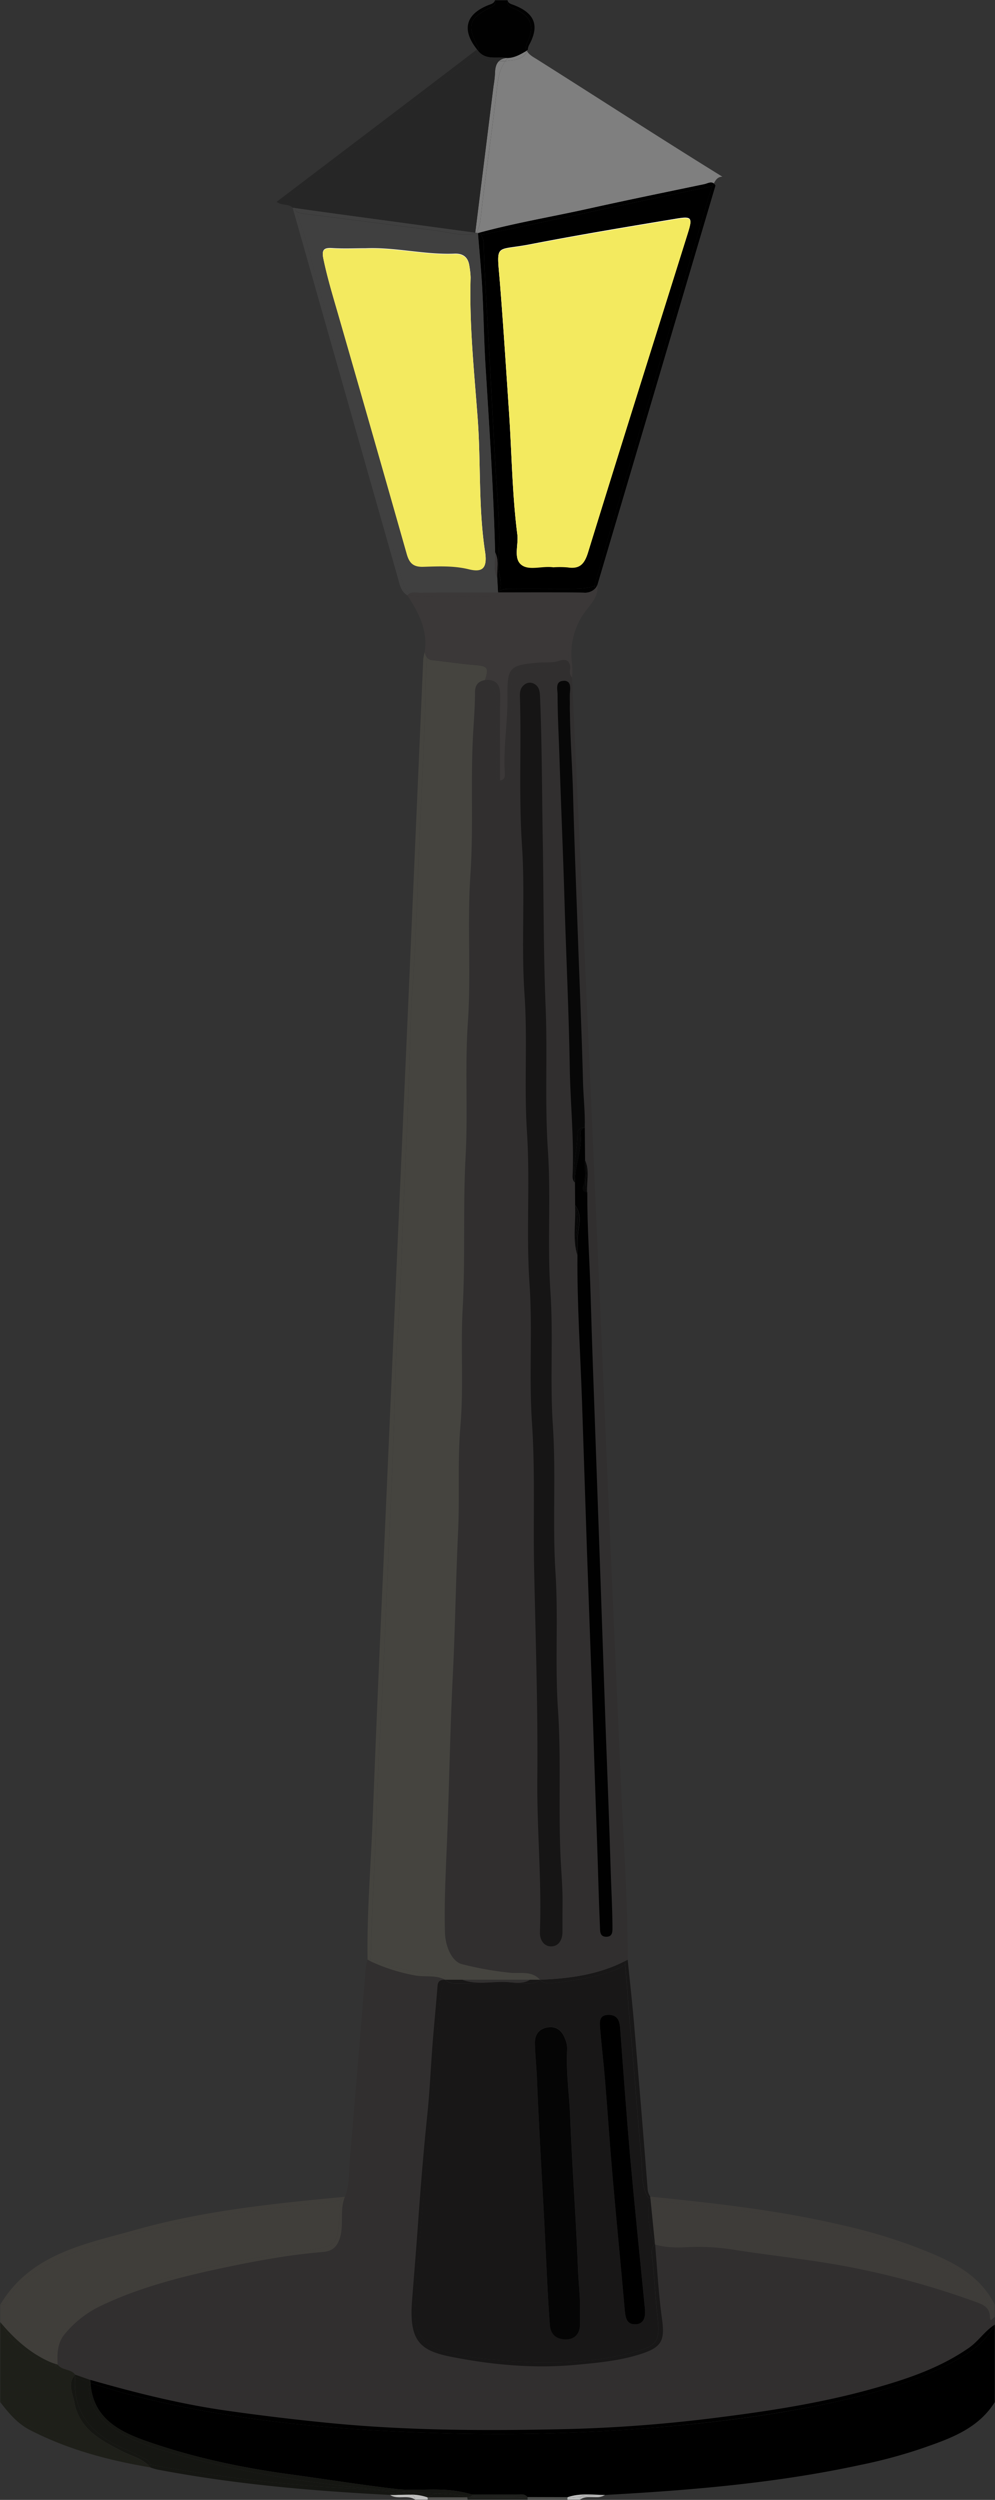<svg data-v-2a183b29="" xmlns="http://www.w3.org/2000/svg" viewBox="0 0 398.19 1000.21" id="lampadaire"><rect x="0" y="0" width="398.19" height="1000.21" fill="#333333" stroke="none"/><defs><style>.cls-2{fill:#312f2f}.cls-3{fill:#3e3c39}.cls-4{fill:#7f7f7f}.cls-5{fill:#fff}.cls-6{fill:#181717}.cls-7{fill:#010101}.cls-8{fill:#bcbcbc}.cls-9{fill:#3b3838}.cls-10{fill:#070707}.cls-12{fill:#4e4f4d}.cls-14{fill:#45443f}.cls-15{fill:#1f201d}.cls-16{fill:#262626}.cls-17{fill:#404040}.cls-18{fill:#151612}.cls-19{fill:#4f4f4c}.cls-20{fill:#bfbfbe}.cls-21{fill:#403e3a}.cls-22{fill:#1e1f19}</style></defs><g id="Corps"><path transform="translate(-.9 -.9)" class="" d="M399 931v31c-6.85 10.89-18.23 14.7-29.46 18.61a202.83 202.83 0 01-24 6.45c-33.77 7.33-68.06 10.2-102.47 12.07-5 0-10.07-.84-15 .92L212 1000c-1.27-1.56-3-1-4.63-1-5.79-.06-11.58 0-17.37 0a50.18 50.18 0 00-13.15-2c-5.82-.18-11.7.42-17.45-.25-13.91-1.63-27.75-3.85-41.64-5.75-19.53-2.63-38.76-6.64-57.41-13.1-11.65-4-22.3-9.37-23.25-23.62l.51.17c4.92 1.53 9.82 3.14 14.82 4.44C92 969.17 132.38 973 173 974.27a765.38 765.38 0 0084.31-1.64c25.93-2 51.69-5 77.1-10.57 16.29-3.54 32.36-8 47.22-15.82 6.96-3.68 13.52-7.96 17.37-15.24z"></path><path d="M399 928v3c-4 2.5-6.49 6.6-10.37 9.29-12.09 8.4-25.83 12.83-39.78 16.67-20 5.5-40.44 8.64-61 11.23a590.79 590.79 0 01-61 4.61c-32.07.71-64.15.61-96.15-2.65q-19.53-2-38.95-4.72c-18.56-2.63-36.7-7.19-54.75-12.35L31 951c-1.78-2.33-5.28-1.58-7-4-.23-4.37-.17-8.7 2.86-12.29a42.32 42.32 0 0114-11.06c15.94-7.68 33-12 50.18-15.57 12.92-2.72 25.92-5.13 39.13-6.18 4-.32 6.14-2.42 7.1-6.84 1.06-4.88-.24-9.92 1.46-14.62.39-.16.77-.33 1.16-.52a6.61 6.61 0 001.54-4.11c1.82-20 3.29-40 5.15-60 .93-10.09 1.44-20.21 2.66-30.26a72.79 72.79 0 0017.35 5.57c4.15.89 8.54-.28 12.45 1.8-1.62 0-2.86.29-3 2.4-.59 7.75-1.37 15.48-2 23.23-.74 9.57-1.14 19.18-2.14 28.72-1.62 15.47-2.81 31-3.92 46.47-.67 9.25-1.45 18.48-2.16 27.72-1.25 16.24 3.41 19.93 15.93 22.38 16.42 3.23 33 4.72 49.81 3.15 8.76-.82 17.48-1.62 25.88-4.34s9.61-5.44 8.41-14.12c-1.36-9.82-1.88-19.75-2.77-29.62 4.54 1.29 9.21 1.25 13.83 1a91.15 91.15 0 0119.3 1.34c16.12 2.45 32.36 4.05 48.4 7.4a330.4 330.4 0 0147.68 13.54c2.56.95 4.71 2.24 4.8 5.61.05 2.9 1.25.07 1.91.2z" transform="translate(-.9 -.9)" class="cls-2"></path><path d="M399 923v5c-1.59-4.66-5.14-7-9.63-8.42-2.05-.64-4.05-1.49-6.1-2.17-38.16-12.62-77.54-17.77-117.52-19.29a4.27 4.27 0 00-2.73.59l-1.83-18.14c2.71 1.36 5.75 1.44 8.65 1.66a477.16 477.16 0 0163.07 9.32c16.11 3.46 32 7.61 46.75 15.36 6.49 3.42 12.82 7.15 16.27 14.15.58 1.19 1.4 2.33 3.07 1.94z" transform="translate(-.9 -.9)" class="cls-3"></path><path d="M399 928c-.66-.13-1.86 2.7-1.94-.17-.09-3.37-2.24-4.66-4.8-5.61a330.4 330.4 0 00-47.68-13.54c-16-3.35-32.28-4.95-48.4-7.4a91.15 91.15 0 00-19.3-1.34c-4.62.29-9.29.33-13.83-1v-.27a4.27 4.27 0 012.73-.59c40 1.52 79.36 6.67 117.52 19.29 2.05.68 4.05 1.53 6.1 2.17 4.46 1.46 8.01 3.8 9.6 8.46z" transform="translate(-.9 -.9)" class="cls-3"></path><path d="M399 923c-1.67.39-2.49-.75-3.07-1.94-3.45-7-9.78-10.73-16.27-14.15C365 899.16 349 895 332.91 891.55a477.16 477.16 0 00-63.07-9.32c-2.9-.22-5.94-.3-8.65-1.66 0-.27-.05-.53-.08-.8 25.43 2.58 50.82 5.38 75.78 11.18a222.75 222.75 0 0130.5 9c12.61 4.9 25 9.99 31.61 23.05z" transform="translate(-.9 -.9)" class="cls-3"></path><path d="M388.63 940.29c3.88-2.69 6.37-6.79 10.37-9.29-3.85 7.28-10.41 11.56-17.36 15.24-14.86 7.86-30.93 12.28-47.22 15.82-25.41 5.52-51.17 8.52-77.1 10.57a765.38 765.38 0 01-84.32 1.64c-40.63-1.26-81-5.1-120.58-15.38-5-1.3-9.9-2.91-14.82-4.44l-.51-.17q0-.59-.06-1.2c18 5.16 36.15 9.72 54.73 12.35q19.42 2.76 39 4.72c32 3.26 64.08 3.36 96.15 2.65a590.79 590.79 0 0061-4.61c20.57-2.59 41-5.73 61-11.23 13.89-3.84 27.63-8.27 39.72-16.67z" transform="translate(-.9 -.9)" class=""></path><path d="M290 71.6c-1.86 0-2.7 1.28-3.44 2.71-1.13-.9-2.51 0-3.73.28-15.46 3.23-30.93 6.38-46.35 9.81-14.63 3.25-29.43 5.72-43.91 9.67a1.41 1.41 0 00-1.11-.19c1.46-1.95 1.65-4.31 1.91-6.62 1.92-17 4.49-33.92 6.4-50.92.44-4 1.05-7.78 3.39-11h.34c3.2-.47 6.64-.47 8.35-3.88 1 1.55 2.67 2.37 4.17 3.32 24.79 15.66 49.4 31.63 73.98 46.82z" transform="translate(-.9 -.9)" class="cls-4"></path><path d="M287.22 75.14L239.94 235c-.38.15-.76.28-1.15.4a2.11 2.11 0 000-.25c8.11-28.69 16.82-57.21 25.17-85.84 6.54-22.38 13.28-44.71 19.8-67.1.66-2.24 1.3-4.48 2.14-6.65a1.19 1.19 0 00.08-.16zm0 0l-1.22.25c.19-.36.37-.72.55-1.08a2.79 2.79 0 01.67.83z" transform="translate(-.9 -.9)" class=""></path><path d="M286.55 74.31c-.18.36-.36.72-.55 1.08-29.53 6-58.95 12.58-88.47 18.68-1.48.31-3 .82-4.46.44l-.23-.24a1.62 1.62 0 00-.28-.2c14.48-3.95 29.28-6.42 43.91-9.67 15.42-3.43 30.89-6.58 46.35-9.81 1.18-.26 2.6-1.18 3.73-.28z" transform="translate(-.9 -.9)" class=""></path><path d="M286 75.39a1.19 1.19 0 01-.08.16c-.84 2.17-1.48 4.41-2.14 6.65-6.52 22.39-13.26 44.72-19.8 67.1-8.35 28.63-17.06 57.15-25.17 85.84a2.11 2.11 0 010 .25c-4.08 1.29-8.32 1.08-12.54 1.08-6.64 0-13.27-.05-19.9 0-2 0-4.1-.21-5.81 1.15 1-1.66.79-3.55.54-5.45-1.06-3.54-.71-7.14-.54-10.74.48-11.34-.75-22.62-1.37-33.91q-1.28-23.16-2.52-46.32c-.75-14.12-1.75-28.23-2.19-42.36a6.47 6.47 0 00-1.39-4.35c1.5.38 3-.13 4.46-.44C227.05 88 256.47 81.4 286 75.39zm-9.85 18.72c2-6.22 1.65-6.78-4.81-5.7-19.53 3.24-39.06 6.48-58.5 10.22-14.33 2.75-13.16-.85-11.81 16.1s2.43 34.15 3.59 51.23c1.09 16.25 1.24 32.57 3.32 48.75.52 4.07-1.53 9.39 1.5 11.91s8.36.4 12.89 1.06a36.74 36.74 0 015.73 0c4.82.75 6.74-1.31 8.17-5.93 13.14-42.56 26.58-85.09 39.92-127.64z" transform="translate(-.9 -.9)"></path><path d="M271.34 88.41c6.46-1.08 6.76-.52 4.81 5.7-13.34 42.55-26.78 85.08-39.92 127.69-1.43 4.62-3.35 6.68-8.17 5.93a36.74 36.74 0 00-5.73 0c-4.53-.66-9.78 1.51-12.89-1.06s-1-7.84-1.5-11.91c-2.08-16.18-2.23-32.5-3.32-48.75-1.16-17.08-2.23-34.16-3.59-51.23s-2.52-13.35 11.81-16.1c19.44-3.79 38.97-7.03 58.5-10.27z" transform="translate(-.9 -.9)" class="cls-5"></path><path d="M265.82 928.6c1.2 8.68 0 11.4-8.41 14.12s-17.12 3.52-25.88 4.34c-16.79 1.57-33.39.08-49.81-3.15-12.52-2.45-17.18-6.14-15.93-22.38.71-9.24 1.49-18.47 2.16-27.72 1.11-15.51 2.3-31 3.92-46.47 1-9.54 1.4-19.15 2.14-28.72.61-7.75 1.39-15.48 2-23.23.16-2.11 1.4-2.37 3-2.4l.11.1a.74.74 0 010 .21c-2.17 3.77-2.13 8-2.47 12.13q-3.48 41.27-6.95 82.53c-1 12.1-2 24.2-2.79 36.32-.62 10 3.23 15.27 12.93 17.8a123.94 123.94 0 0019.72 3c18.49 1.76 36.89 1.79 55-3.09 9.6-2.59 10.55-4.48 9.48-14.19-.91-8.26-1.3-16.58-2.24-24.84a5.72 5.72 0 01.77-3.85 2 2 0 01.42-.36l.09.22c.86 9.88 1.38 19.81 2.74 29.63z" transform="translate(-.9 -.9)" class="cls-6"></path><path d="M264 927.81c1.07 9.71.12 11.6-9.48 14.19-18.09 4.88-36.49 4.85-55 3.09a123.94 123.94 0 01-19.72-3c-9.7-2.53-13.55-7.82-12.93-17.8.75-12.12 1.79-24.22 2.79-36.32q3.42-41.26 6.95-82.53c.34-4.09.3-8.36 2.47-12.13a.74.74 0 000-.21c2.11 1.83 4.68 1.39 7.17 1.38 8.87-.11 17.74-.09 26.6 0 1.53-.08 3.06-.17 4.11-1.45 1.4 1.51 3.28 1.48 5.05 1.29 7.92-.86 15.8-2 23.35-4.66 2-.7 4.18-1.33 5.63-3 .76 7.08 1.13 14.21 1.77 21.31 1.69 18.85 3.12 37.72 4.79 56.57.46 5.19-.21 10.68 2.64 15.5a6.4 6.4 0 00.76.43 31.49 31.49 0 002 18.3 2 2 0 00-.42.36 5.72 5.72 0 00-.77 3.85c.95 8.25 1.34 16.57 2.24 24.83zm-8.7 3c3.12-.19 3.86-2.71 3.67-5.49v-1c-2-20.22-4.08-40.44-5.9-60.67-1.53-17.13-2.78-34.29-4-51.44-.23-3.12-1.24-5.2-4.63-5.21-3.81 0-3.57 2.87-3.37 5.35.56 6.75 1.38 13.48 1.94 20.23 1.08 13.18 2 26.39 3.1 39.57 1.55 17.78 3.32 35.53 4.87 53.31.23 3.04.87 5.6 4.33 5.38zm-22.3 0v-8.49c-.16-4.47-.62-9-.78-13.37-.74-20.37-2.33-40.7-3.11-61.06-.36-9.11-1.75-18.19-1.21-27.35a10.46 10.46 0 00-1-4.32c-1.25-3.11-3.57-4.87-7-4.2s-5 2.95-4.9 6.46c.11 4.63.63 9.27.82 13.86.8 20.2 2 40.37 3.09 60.56.66 12.74 1 25.49 2.07 38.2.36 4.3 3.18 5.82 6.75 5.71 3.41-.05 5.27-2.4 5.27-5.94z" transform="translate(-.9 -.9)" class="cls-6"></path><path d="M263 898.71v.27l-.09-.22.09-.05zm-1.81-18.14l1.81 18.14h-.06a31.49 31.49 0 01-2-18.3 1 1 0 00.25.16z" transform="translate(-.9 -.9)" class="cls-6"></path><path d="M261.11 879.77c0 .27.05.53.08.8a1 1 0 01-.2-.11z" transform="translate(-.9 -.9)" class="cls-6"></path><path d="M261.11 879.77l-.12.69a6.4 6.4 0 01-.76-.43c-2.85-4.82-2.18-10.31-2.64-15.5-1.67-18.85-3.1-37.72-4.79-56.57-.64-7.1-1-14.23-1.77-21.31a5.8 5.8 0 001.07-1.7c.93 9.38 2 18.75 2.75 28.13q2.72 31.73 5.21 63.47a6.35 6.35 0 001.05 3.22z" transform="translate(-.9 -.9)" class="cls-6"></path><path d="M259 925.35c.19 2.78-.55 5.3-3.67 5.49-3.46.22-4.1-2.34-4.36-5.35-1.55-17.78-3.32-35.53-4.87-53.31-1.15-13.18-2-26.39-3.1-39.57-.56-6.75-1.38-13.48-1.94-20.23-.2-2.48-.44-5.36 3.37-5.35 3.39 0 4.4 2.09 4.63 5.21 1.25 17.15 2.5 34.31 4 51.44 1.82 20.23 3.92 40.45 5.9 60.67.04.33.04.65.04 1z" transform="translate(-.9 -.9)" class=""></path><path d="M249.28 712.12c1.05 24.27 2.84 48.52 2.82 72.83l-1.18.63c0-.31-.06-.61-.1-.92-1-9.45-.73-19-1.09-28.42-.74-18.94-1.65-37.89-2.49-56.83-.8-17.93-1.17-35.9-2.62-53.81-.65-8-.6-16-.89-23.93-.41-11.14-1-22.28-1.46-33.41-.77-19.1-1.27-38.26-2.62-57.26-.56-8-.7-16-.89-23.93-.3-12.31-.89-24.63-1.46-36.91-.85-18.06-1-36.16-2.57-54.2-.72-8.27-.53-16.6-.84-24.89-.45-11.46-.9-22.94-1.49-34.37-.92-17.9-1.37-35.82-2.51-53.72-.36-5.6-.69-11.23-.93-16.86v-7.42c0-1.42.43-3.39-.36-4.5v-2.71a2 2 0 00.73.47 2.74 2.74 0 00.5.07l3.2 69.33q3.38 75.62 6.68 151.22 2.28 51.91 4.49 103.82l5.08 115.72z" transform="translate(-.9 -.9)" class="cls-2"></path><path d="M252.1 785a5.8 5.8 0 01-1.07 1.7c0-.36-.07-.72-.11-1.07z" transform="translate(-.9 -.9)" class="cls-6"></path><path d="M250.92 785.58c0 .35.08.71.11 1.07-1.45 1.64-3.63 2.27-5.63 3-7.55 2.64-15.43 3.8-23.35 4.66-1.77.19-3.65.22-5.05-1.29 11.8-.49 23.32-2.02 33.92-7.44z" transform="translate(-.9 -.9)" class="cls-6"></path><path d="M250.82 784.66c0 .31.07.61.1.92-10.6 5.42-22.12 6.95-33.92 7.42l.18-.26c-.59-2.75-2.91-2.86-5-3.3-5.07-1-10.27-1-15.37-1.85-14.37-2.45-16.32-4.58-16.22-19.29.19-26.47 1.68-52.9 2.84-79.34.77-17.63 1.27-35.27 2-52.9 1-25.61 1.11-51.26 2.12-76.88.67-17-.09-34 .83-50.95 1-19.28.08-38.62 1.12-57.94.9-16.62 0-33.28.86-49.95 1.06-21.27.21-42.62 1.1-63.94.77-18.29-.2-36.64 1.14-54.94.2-2.72.4-5.33 2.59-7.3.15-.26.29-.51.41-.75 3.44 2.31 4.12 5.74 4 9.81-.23 7.81-.21 15.63 0 23.43.06 2.26-1.05 6.1 1.37 6.81a2.77 2.77 0 00.91.13c3.22 0 2.63-4.45 2.55-7.12-.28-10 1.53-19.88 1.16-29.86-.11-2.67.11-5.83 2.8-7.05 5.24-2.37 11-2 16.66-2.36 2.74-.16 2.25 2.94 3.59 4.29 0 .55-.07 1.09 0 1.62v1.09a2.41 2.41 0 00-2.25-.84c-3.4.15-2.33 3.49-2.33 5.62 0 8.47.49 16.94.76 25.4.62 18.93 1.45 37.86 2 56.79.66 22.27 1.74 44.52 2.11 66.79.23 14.31 1.73 28.58 1.16 42.9-.05 1.16-.08 2.35.92 3.24l.06 9c.44 6.67-1.12 13.44.93 20-.12 19.62 1.17 39.2 1.83 58.79l2 60.29c.62 18.6 1.33 37.19 2 55.79.68 19.76 1.3 39.52 2 59.28.41 11.46.66 22.93 1.16 34.39.08 1.83-.14 4.11 2.37 4.21 3 .11 2.67-2.4 2.65-4.36-.06-7.81-.52-15.61-.77-23.41-.6-18.76-1.37-37.52-2-56.28l-2-57.79c-.64-18.76-1.34-37.52-2-56.28-.68-19.6-1.41-39.19-2-58.79-.39-13.63-1.38-27.24-1.32-40.88-.32-4.35 1.06-8.82-.89-13.06q0-6.45-.11-12.91c.18-6.15-.54-12.28-.7-18.4-.48-19.11-1.34-38.2-2-57.3-.68-18.93-1.43-37.87-1.94-56.8-.31-11.16-1.13-22.31-1.28-33.47.24 5.63.57 11.26.93 16.86 1.14 17.9 1.59 35.82 2.51 53.72.59 11.43 1 22.91 1.49 34.37.31 8.29.12 16.62.84 24.89 1.57 18 1.72 36.14 2.57 54.2.57 12.28 1.16 24.6 1.46 36.91.19 8 .33 16 .89 23.93 1.35 19.08 1.85 38.21 2.62 57.31.45 11.13 1 22.27 1.46 33.41.29 8 .24 16 .89 23.93 1.45 17.91 1.82 35.88 2.62 53.81.84 18.94 1.75 37.89 2.49 56.83.32 9.41.02 18.92 1.05 28.37zm-29.53-5c3.14.12 4.75-2.54 4.73-5.83v-12c0-6.15-.56-12.27-.83-18.4-.85-19.44.29-38.91-1-58.39-1.21-18.24.2-36.56-1-54.88-1.25-19.58.23-39.24-1.05-58.88-1.18-17.92.25-35.9-1-53.89-1.26-18.74.24-37.57-1-56.38s-.12-37.9-.89-56.88c-.92-22.59-.78-45.25-1.17-67.87-.33-19-.3-37.93-1.09-56.88-.09-2.17-.49-4-2.56-5a3.44 3.44 0 00-3.74.49c-1.89 1.42-1.79 3.44-1.73 5.45.57 19.62-.51 39.24.81 58.89s-.32 39.56 1 59.37c1.25 18.41-.24 36.9 1 55.38 1.32 20.08-.33 40.24 1 60.38 1.25 18.58-.27 37.24 1 55.89 1.29 19.24.45 38.57.85 57.87.58 28.12 1.55 56.25 1.29 84.38-.2 20.31 1.77 40.57 1.05 60.88v.5c-.1 3.14 1.56 5.69 4.33 5.79z" transform="translate(-.9 -.9)" class="cls-2"></path><path d="M246 771.44c0 2 .3 4.47-2.65 4.36-2.51-.1-2.29-2.38-2.37-4.21-.5-11.46-.75-22.93-1.16-34.39-.72-19.76-1.34-39.52-2-59.28-.64-18.6-1.35-37.19-2-55.79l-2-60.29c-.66-19.59-2-39.17-1.83-58.79.15-3.59-.11-7.26.55-10.75s.53-6.43-1.48-9.29l-.06-9c-.31-6.72 3.14-13 2.18-19.82-.14-1 .83-1.72 1.75-2.19q.06 6.46.11 12.91c-.33 3.56.59 7.19-.73 10.7-.53 1.39.22 2.16 1.62 2.36-.06 13.64.93 27.25 1.32 40.88.56 19.6 1.29 39.19 2 58.79.65 18.76 1.35 37.52 2 56.28l2 57.79c.68 18.76 1.45 37.52 2 56.28.23 7.84.69 15.64.75 23.45z" transform="translate(-.9 -.9)" class="cls-7"></path><path d="M243 999.13a5.82 5.82 0 01-2.78.9c-2.35 0-4.71-.11-7.06 0 .49-.92 1.79-.33 2.63-.43 2.42-.35 4.88.34 7.21-.47z" transform="translate(-.9 -.9)" class="cls-8"></path><path d="M243 999.13c-2.36.81-4.82.12-7.21.42-.84.1-2.14-.49-2.63.43a33.26 33.26 0 00-5.26.46 1 1 0 01.12-.39c4.98-1.76 9.98-.92 14.98-.92z" transform="translate(-.9 -.9)" class="cls-8"></path><path d="M239.94 235c.57 4.08-2.05 7-4.2 9.76a28.27 28.27 0 00-5.88 21.77 45.21 45.21 0 010 5.46c-1-.89-1-2.1-.86-3.24a3.94 3.94 0 00-.72-3.15 35.85 35.85 0 018.53-25 8.65 8.65 0 001.79-3.81 5.67 5.67 0 001.34-1.79z" transform="translate(-.9 -.9)" class="cls-9"></path><path d="M240.25 1000c-2.44.22-5.05-.52-7.25 1a2.22 2.22 0 01.19-1c2.35-.08 4.71 0 7.06 0z" transform="translate(-.9 -.9)" class="cls-8"></path><path d="M238.79 235.39c.39-.12.77-.25 1.15-.4a5.67 5.67 0 01-1.34 1.82 9.51 9.51 0 00.19-1.42z" transform="translate(-.9 -.9)" class=""></path><path d="M238.79 235.39a9.51 9.51 0 01-.19 1.42 5.7 5.7 0 01-4.11 1.2c-11.38-.19-22.76-.09-34.14-.09l.19-.27c1.71-1.36 3.81-1.13 5.81-1.15 6.63-.07 13.26 0 19.9 0 4.22-.03 8.46.18 12.54-1.11z" transform="translate(-.9 -.9)" class=""></path><path d="M238.6 236.81a8.65 8.65 0 01-1.79 3.81 35.85 35.85 0 00-8.53 25c-.69-.74-1.87-.86-3.44-.32-2.79 1-5.6.52-8.39.76-11.66 1-12.55 1.87-12.42 13.54.12 10.3-1.75 20.52-1.06 30.84.07 1.1.16 2.42-2 2.8 0-11.37-.1-22.64.05-33.91.06-4.12-1.31-6.39-5.28-6.36 2.21-4.45.83-6.55-4.47-7.34-6.45-1-13.17-.55-19.29-3.28 2.09-8.95-1.74-16.2-6.78-23.09 10.62.76 21.26.27 31.88.15a5.06 5.06 0 002.79-.93 4.26 4.26 0 00.44-.53c11.38 0 22.76-.1 34.14.09a5.7 5.7 0 004.15-1.23z" transform="translate(-.9 -.9)" class="cls-9"></path><path d="M235 465c1.95 4.24.57 8.71.89 13.06-1.62-4.31.68-8.84-.89-13.06z" transform="translate(-.9 -.9)" class="cls-10"></path><path d="M235 465c1.55 4.27-.75 8.8.89 13.06-1.4-.2-2.15-1-1.62-2.36 1.34-3.56.42-7.19.73-10.7zm-.79-31.36c.16 6.12.88 12.25.7 18.4a2.49 2.49 0 00-2.92 2.59c0 6.5-2.22 12.87-1 19.42-1-.89-1-2.08-.92-3.24.57-14.32-.93-28.59-1.16-42.9-.37-22.27-1.45-44.52-2.11-66.79-.56-18.93-1.39-37.86-2-56.79-.27-8.46-.75-16.93-.76-25.4 0-2.13-1.07-5.47 2.33-5.62a2.41 2.41 0 012.25.84c.06 4 .19 8 .36 11.92.15 11.16 1 22.31 1.28 33.47.51 18.93 1.26 37.87 1.94 56.8.67 19.1 1.53 38.19 2.01 57.3z" transform="translate(-.9 -.9)" class="cls-10"></path><path d="M232 454.63a2.49 2.49 0 012.92-2.59c-.92.47-1.89 1.21-1.75 2.19 1 6.81-2.49 13.1-2.18 19.82-1.22-6.55 1.01-12.92 1.01-19.42z" transform="translate(-.9 -.9)" class="cls-10"></path><path d="M233 922.38v8.49c0 3.54-1.87 5.89-5.29 6-3.57.11-6.39-1.41-6.75-5.71-1-12.71-1.41-25.46-2.07-38.2-1.05-20.19-2.29-40.36-3.09-60.56-.19-4.59-.71-9.23-.82-13.86-.08-3.51 1.5-5.8 4.9-6.46s5.77 1.09 7 4.2a10.46 10.46 0 011 4.32c-.54 9.16.85 18.24 1.21 27.35.78 20.36 2.37 40.69 3.11 61.06.2 4.42.66 8.9.8 13.37z" transform="translate(-.9 -.9)" class="" fill="#050505"></path><path d="M233.19 1000a2.22 2.22 0 00-.19 1h-5a1 1 0 01-.07-.56 33.26 33.26 0 015.26-.44z" transform="translate(-.9 -.9)" class="cls-8"></path><path d="M231 483c2 2.86 2.13 5.86 1.48 9.29s-.4 7.16-.55 10.75c-.9-3.57-.6-7.21-.23-10.79a21.87 21.87 0 00-.7-9.25z" transform="translate(-.9 -.9)" class="cls-10"></path><path d="M231 483a21.87 21.87 0 01.7 9.25c-.37 3.58-.67 7.22.23 10.79-2.01-6.59-.45-13.36-.93-20.04z" transform="translate(-.9 -.9)" class="cls-10"></path><path d="M229.86 272a2.74 2.74 0 01-.5-.07 2 2 0 01-.73-.47 11.18 11.18 0 000-1.83c-.17-1.36-.29-2.7-.33-4a3.94 3.94 0 01.72 3.15c-.12 1.1-.17 2.31.84 3.22z" transform="translate(-.9 -.9)" class="cls-2"></path><path d="M228.6 274.15c.79 1.11.39 3.08.36 4.5v7.42c-.17-3.97-.3-7.95-.36-11.92z" transform="translate(-.9 -.9)" class="cls-10"></path><path d="M228.61 269.61a11.18 11.18 0 010 1.83c-1.34-1.35-.85-4.45-3.59-4.29-5.62.32-11.42 0-16.66 2.36-2.69 1.22-2.91 4.38-2.8 7.05.37 10-1.44 19.87-1.16 29.86.08 2.67.67 7.11-2.55 7.12a2.77 2.77 0 01-.91-.13v-.2c2.12-.38 2-1.7 2-2.8-.69-10.32 1.18-20.54 1.06-30.84-.13-11.67.76-12.54 12.42-13.54 2.79-.24 5.6.2 8.39-.76 1.57-.54 2.75-.42 3.44.32.07 1.32.19 2.66.36 4.02z" transform="translate(-.9 -.9)" class="cls-2"></path><path d="M212 1000h16.05q-.18 0-.36.3a.19.19 0 000 .12c-5.09 0-10.18.1-15.27-.05a.81.81 0 00-.42-.37z" transform="translate(-.9 -.9)" class="cls-12"></path><path d="M228 1001h-16c.12 0 .23-.11.35-.32a.3.3 0 000-.26c5.09.15 10.18 0 15.27.05-.01.17.12.35.38.53zm.05-.95a1 1 0 00-.12.39h-.28a.19.19 0 010-.12q.22-.27.4-.27z" transform="translate(-.9 -.9)" class="cls-12"></path><path d="M227.93 1000.44a1 1 0 00.07.56c-.26-.18-.39-.36-.35-.53h.09z" transform="translate(-.9 -.9)" class="cls-12"></path><path d="M226 773.82c0 3.29-1.59 5.95-4.73 5.83-2.77-.1-4.43-2.67-4.29-5.78v-.5c.72-20.31-1.25-40.57-1.05-60.88.26-28.13-.71-56.26-1.29-84.38-.4-19.3.44-38.63-.85-57.87-1.25-18.65.27-37.31-1-55.89-1.36-20.14.29-40.3-1-60.38-1.21-18.48.28-37-1-55.38-1.34-19.81.31-39.64-1-59.37s-.24-39.27-.81-58.89c-.06-2-.16-4 1.73-5.45a3.44 3.44 0 013.74-.49c2.07 1 2.47 2.82 2.56 5 .79 18.95.76 37.92 1.09 56.88.39 22.62.25 45.28 1.17 67.87.77 19-.37 38 .89 56.88s-.24 37.64 1 56.38c1.22 18-.21 36 1 53.89 1.28 19.64-.2 39.3 1.05 58.88 1.16 18.32-.25 36.64 1 54.88 1.29 19.48.15 39 1 58.39.27 6.13.85 12.25.83 18.4-.04 3.98-.04 7.98-.04 11.98z" transform="translate(-.9 -.9)" class="" fill="#161515"></path><path d="M217.21 792.69l-.21.31c-3.19-3.58-7.74-2.4-11.58-2.74a131.79 131.79 0 01-19.52-3.45c-3.85-.93-6.7-6.69-6.87-12.76-.37-13.63.49-27.23 1-40.85.75-20.39 1.07-40.81 2.11-61.2 1-19.39 1.23-38.82 2.15-58.2.67-14.14-.25-28.3.94-42.34 1.31-15.64 0-31.27.89-46.86 1.11-20.28.08-40.6 1.17-60.83 1-18-.32-36 .92-53.84 1.36-19.63-.26-39.28 1-58.84 1.21-18.3.05-36.59 1-54.85.3-6.12.87-12.23.85-18.37 0-2.72 1.22-4.41 4-4.84.21.12.4.25.59.38-.12.24-.26.49-.41.75-2.19 2-2.39 4.58-2.59 7.3-1.34 18.3-.37 36.65-1.14 54.94-.89 21.32 0 42.67-1.1 63.94-.83 16.67 0 33.33-.86 49.95-1 19.32-.08 38.66-1.12 57.94-.92 17-.16 34-.83 50.95-1 25.62-1.13 51.27-2.12 76.88-.69 17.63-1.19 35.27-2 52.9-1.16 26.44-2.65 52.87-2.84 79.34-.1 14.71 1.85 16.84 16.22 19.29 5.1.87 10.3.8 15.37 1.85 2.07.39 4.39.5 4.98 3.25z" transform="translate(-.9 -.9)" class="cls-2"></path><path d="M217 793zm0 0c-1.05 1.28-2.58 1.37-4.11 1.45-8.86-.06-17.73-.08-26.6 0-2.49 0-5.06.45-7.17-1.38a.17.17 0 000-.1h6.85c5.56 2.09 11.32.7 17 .87 3.33.1 6.87 1.1 10.05-.9h4z" transform="translate(-.9 -.9)" class="cls-6"></path><path d="M217 793h-37.85c.09-1.63-1.27-2-2.44-2.08a89.75 89.75 0 01-27.29-6.17h-.08c.26-19.14 1.71-38.24 2.23-57.37.28-10.16.74-20.31 1.32-30.43 1.44-25.09 2.41-50.2 3.54-75.29.9-19.78 1.83-39.57 2.43-59.37.24-8.14.3-16.32.95-24.44 1.47-18.42 1.79-36.9 2.64-55.35.89-19.45 1.75-38.91 2.43-58.37.3-8.47.28-17 .94-25.44 1.41-17.93 1.92-35.91 2.63-53.86.73-18.62 1.75-37.24 2.46-55.87.32-8.29.21-16.62.89-24.91a3.19 3.19 0 002.18 1c5.69.61 11.35 1.5 17 1.95 5.05.39 5.62 1 4 6-2.76.43-4 2.12-4 4.84 0 6.14-.55 12.25-.85 18.37-.9 18.26.26 36.55-1 54.85-1.3 19.56.32 39.21-1 58.84-1.24 17.89.06 35.87-.92 53.84-1.09 20.23-.06 40.55-1.17 60.83-.85 15.59.42 31.22-.89 46.86-1.19 14-.27 28.2-.94 42.34-.92 19.38-1.16 38.81-2.15 58.2-1 20.39-1.36 40.81-2.11 61.2-.5 13.62-1.36 27.22-1 40.85.17 6.07 3 11.83 6.87 12.76a131.79 131.79 0 0019.52 3.45c3.88.32 8.43-.86 11.66 2.77z" transform="translate(-.9 -.9)" class="cls-14"></path><path d="M206.58 2.94c8.49 3.31 10.31 8.36 5.93 16.21a7.27 7.27 0 00-.46 1.85l-.37.22a2.54 2.54 0 01-.16-.28c-.49-1.6.42-2.89.94-4.27 2.12-5.68.78-9-4.7-11.83-1.63-.86-4-1-3.76-3.84.34 1.34 1.51 1.52 2.58 1.94z" transform="translate(-.9 -.9)" class="cls-7"></path><path d="M186 793h27a147.8 147.8 0 01-27 0z" transform="translate(-.9 -.9)" class="cls-2"></path><path d="M207.76 4.84c5.48 2.87 6.82 6.15 4.7 11.83-.52 1.38-1.43 2.67-.94 4.27a2.54 2.54 0 00.16.28c-2.36 1.37-4.69 2.81-7.55 2.9-4.09-.71-8.88 1.13-12-3l.25-.38a4.37 4.37 0 00-.56-1.86c-4-7.67-3.09-10.5 4.41-14.49 1.36-.73 3.25-1.1 2.78-3.38h5c-.3 2.78 2.12 2.99 3.75 3.83z" transform="translate(-.9 -.9)" class="cls-7"></path><path d="M212.38 1000.42a.3.3 0 010 .26c-.12.21-.23.32-.35.32v-.61h.24z" transform="translate(-.9 -.9)" class="cls-12"></path><path d="M212.38 1000.42H212v-.42a.81.81 0 01.38.42z" transform="translate(-.9 -.9)" class="cls-12"></path><path d="M211.68 21.22l.37-.22a4.91 4.91 0 01-.22.46 1 1 0 01-.15-.24z" transform="translate(-.9 -.9)" class="cls-4"></path><path d="M212 1000.39v.61h-24a5.76 5.76 0 00-.11-.93 4.35 4.35 0 001.21-.27l1.44.17c7.15.29 14.32-.45 21.46.42z" transform="translate(-.9 -.9)" class="cls-15"></path><path d="M212 1000v.36c-7.14-.87-14.31-.13-21.46-.42l-1.44-.17a1.69 1.69 0 00.9-.8h17.37c1.63.03 3.36-.5 4.63 1.03z" transform="translate(-.9 -.9)" class="cls-15"></path><path d="M211.68 21.22a1 1 0 00.15.24c-1.71 3.41-5.15 3.41-8.35 3.88h-.34a13.91 13.91 0 011-1.22c2.86-.12 5.18-1.53 7.54-2.9z" transform="translate(-.9 -.9)" class="cls-4"></path><path d="M213 793c-3.18 2-6.72 1-10.05.9-5.65-.17-11.41 1.22-17-.87A147.8 147.8 0 00213 793z" transform="translate(-.9 -.9)" class="cls-2"></path><path d="M204.13 24.12a13.91 13.91 0 00-1 1.22h-2.59a5 5 0 013.59-1.22z" transform="translate(-.9 -.9)" class="cls-4"></path><path d="M192.12 21.11c3.13 4.14 7.92 2.3 12 3a5 5 0 00-3.58 1.26 14.33 14.33 0 01-4.82-.61c-1.74-.59-3.69-1.09-3.93-3.19.12-.14.21-.3.33-.46z" transform="translate(-.9 -.9)" class="cls-16"></path><path d="M200.55 25.38h2.59c-2.34 3.22-2.95 7-3.39 11-1.91 17-4.48 33.92-6.4 50.92-.26 2.31-.45 4.67-1.91 6.62a1.75 1.75 0 00-.35.11q3.65-29.35 7.31-58.69a46.32 46.32 0 00.59-4.93c.01-2.13.4-3.93 1.56-5.03z" transform="translate(-.9 -.9)" class="cls-4"></path><path d="M201.08 232.19c.25 1.9.5 3.79-.54 5.45a3.82 3.82 0 00-.32.27l-.33-5.95c-.2-3.37.86-6.83-.84-10.07-.64-24.89-2.31-49.73-3.84-74.58-.64-10.28-.75-20.59-1.31-30.87-.4-7.44-1.13-14.85-1.72-22.28a4.9 4.9 0 00.89.34 6.47 6.47 0 011.39 4.35c.44 14.13 1.44 28.24 2.19 42.36q1.24 23.16 2.52 46.32c.62 11.29 1.85 22.57 1.37 33.91-.17 3.61-.54 7.21.54 10.75z" transform="translate(-.9 -.9)" class=""></path><path d="M195.78 272.94c4 0 5.34 2.24 5.28 6.36-.15 11.27-.05 22.54-.05 33.91v.2c-2.42-.71-1.31-4.55-1.37-6.81-.22-7.8-.24-15.62 0-23.43.11-4.07-.57-7.5-4-9.81a4.11 4.11 0 00.14-.42z" transform="translate(-.9 -.9)" class="cls-2"></path><path d="M195.73 24.77a14.33 14.33 0 004.82.61c-1.16 1.1-1.52 2.9-1.56 5a46.32 46.32 0 01-.59 4.93q-3.66 29.33-7.31 58.69-25.78-3.49-51.55-7c-6.88-.94-13.75-1.91-20.64-2.87-.84-1.51-3.1-1.54-3.73-3.28 1-1.52 2.47-2.32 3.78-3.3 20.45-15.31 40.73-30.84 61.13-46.23 4-3 8.69-5.48 11.72-9.74.2 2.1 2.2 2.6 3.93 3.19z" transform="translate(-.9 -.9)" class="cls-16"></path><path d="M200.54 237.65l-.19.27h-.13a3.82 3.82 0 01.32-.27z" transform="translate(-.9 -.9)" class=""></path><path d="M200.22 237.92h.13a4.26 4.26 0 01-.44.53 5.06 5.06 0 01-2.79.93c-10.62.12-21.26.61-31.88-.15l-.42-.57-.17-.2c1.3-.89 2.91-.42 4.36-.43 10.4-.09 20.81-.09 31.21-.11z" transform="translate(-.9 -.9)" class="cls-9"></path><path d="M199.89 232l.33 5.95c-10.4 0-20.81 0-31.21.11-1.45 0-3.06-.46-4.36.43-2-2.42-2.85-5.41-3.69-8.37q-15.86-55.9-31.77-111.8c-3.13-11-5.72-22.08-9.74-32.78a9.14 9.14 0 003.67 1c17.28 2.12 34.53 4.43 51.8 6.6 5.35.67 10.69 2.51 16.21 1.19l.19-.23.86.14c.59 7.43 1.32 14.84 1.72 22.28.56 10.28.67 20.59 1.31 30.87 1.53 24.85 3.2 49.69 3.84 74.58.29 3.29-.96 6.77.84 10.03zm-11.36-3.5c5.64 1.39 7.44-.57 6.47-7-2.69-17.67-1.62-35.52-2.94-53.28-1.39-18.7-3.39-37.47-2.83-56.31a30.81 30.81 0 00-.46-4.46c-.43-3.54-2.42-5.24-6-5.09-11.84.49-23.51-2.61-35.38-2.16-4.49 0-9 .22-13.48-.07-3.34-.21-4.33.6-3.61 4.09 1.65 8 4.07 15.79 6.32 23.63q13.56 47.27 27.07 94.56c1 3.58 2.58 5.19 6.58 5.07 6.08-.19 12.16-.48 18.26.99z" transform="translate(-.9 -.9)" class="cls-17"></path><path d="M199.05 221.9c1.7 3.24.64 6.7.84 10.07-1.07-3.29.37-6.79-.84-10.07z" transform="translate(-.9 -.9)" class="cls-9"></path><path d="M199.05 221.9c1.21 3.28-.23 6.78.84 10.07-1.8-3.23-.55-6.71-.84-10.07z" transform="translate(-.9 -.9)" class="cls-9"></path><path d="M199 1c.47 2.28-1.42 2.65-2.78 3.38-7.5 4-8.38 6.82-4.41 14.49a4.37 4.37 0 01.56 1.86l-.25.38a5 5 0 01-.32-.44c-6.21-7.79-4.6-14.09 4.58-17.73 1.07-.43 2.23-.64 2.62-1.94z" transform="translate(-.9 -.9)" class="cls-7"></path><path d="M191.31 265.6c5.3.79 6.68 2.89 4.47 7.34h-.8c1.64-5 1.07-5.64-4-6-5.69-.45-11.35-1.34-17-1.95a3.19 3.19 0 01-2.18-1c0-.34.05-.67.08-1s.11-.44.16-.66c6.1 2.72 12.82 2.31 19.27 3.27z" transform="translate(-.9 -.9)" class="cls-9"></path><path d="M195.78 272.94a4.11 4.11 0 01-.21.42c-.19-.13-.38-.26-.59-.38.28.02.55-.04.8-.04z" transform="translate(-.9 -.9)" class="cls-2"></path><path transform="translate(-.9 -.9)" class="cls-5" d="M195 221.5c1 6.4-.83 8.36-6.47 7-6.1-1.5-12.18-1.18-18.26-1-4 .12-5.57-1.49-6.58-5.07q-13.44-47.31-27.07-94.56c-2.25-7.84-4.67-15.63-6.32-23.63-.72-3.49.27-4.3 3.61-4.09 4.48.29 9 .07 13.48.07 11.87-.45 23.54 2.65 35.38 2.16 3.58-.15 5.57 1.55 6 5.09a30.81 30.81 0 01.46 4.46c-.56 18.84 1.44 37.61 2.83 56.31 1.32 17.76.25 35.59 2.94 53.26z"></path><path d="M192.84 94.27l.23.24a4.9 4.9 0 01-.89-.34l.37-.1a1.62 1.62 0 01.29.2z" transform="translate(-.9 -.9)" class=""></path><path d="M192.55 94.07l-.37.1-.86-.14.12-.15a1.41 1.41 0 011.11.19z" transform="translate(-.9 -.9)" class="cls-4"></path><path d="M192.12 21.11c-.1.16-.21.32-.32.47a4.6 4.6 0 010-.91 5 5 0 00.32.44z" transform="translate(-.9 -.9)" class="cls-16"></path><path d="M191.8 20.67a4.6 4.6 0 000 .91c-3 4.26-7.69 6.7-11.72 9.74-20.4 15.39-40.68 30.92-61.08 46.23-1.31 1-2.81 1.78-3.78 3.3.63 1.74 2.89 1.77 3.73 3.28L118 84c-1.61-1.67-4.19-.73-6.41-2.33 10.91-8.29 21.58-16.38 32.23-24.48Q167.81 39 191.8 20.67z" transform="translate(-.9 -.9)" class="cls-16"></path><path d="M191.44 93.88l-.12.15h-.23a1.75 1.75 0 01.35-.15z" transform="translate(-.9 -.9)" class="cls-4"></path><path d="M191.32 94l-.19.23c-5.52 1.32-10.86-.52-16.21-1.19-17.27-2.17-34.52-4.48-51.8-6.6a9.14 9.14 0 01-3.67-1L119 84.4a1.69 1.69 0 00-.13-.27c6.89 1 13.76 1.93 20.64 2.87q25.77 3.51 51.55 7z" transform="translate(-.9 -.9)" class="cls-17"></path><path d="M190 999a1.69 1.69 0 01-.9.8l-1.09-.12c.59-.42 1.45-.16 1.99-.68z" transform="translate(-.9 -.9)" class="cls-18"></path><path d="M190 999c-.54.52-1.4.26-2 .68l-2.57-.28a21.83 21.83 0 00-9.43-.8c-1.6-.12-3.21-.22-4.82-.31l-3.36-.2a18.38 18.38 0 00-4.18-.28c-33.24-2.29-66.08-7.17-98.15-16.68-7.69-2.29-15.11-5.24-21.55-10.22-5.49-4.25-8.33-11-7.14-16.74a2.13 2.13 0 00.33.11c.95 14.25 11.6 19.58 23.25 23.62 18.62 6.46 37.85 10.47 57.38 13.1 13.89 1.9 27.73 4.12 41.64 5.75 5.75.67 11.63.07 17.45.25a50.18 50.18 0 0113.15 2zm-.9.8a4.35 4.35 0 01-1.21.27l-.2-.05c0-.06 0-.09.07-.09a1.12 1.12 0 01.25-.24z" transform="translate(-.9 -.9)" class="cls-18"></path><path d="M188 1001h-16a1.53 1.53 0 00.2-.93h15.48a.85.85 0 000 .25.78.78 0 00.32.68z" transform="translate(-.9 -.9)" class="cls-19"></path><path d="M187.89 1000.07a5.76 5.76 0 01.11.93.78.78 0 01-.35-.68.85.85 0 010-.25z" transform="translate(-.9 -.9)" class="cls-19"></path><path d="M187.89 1000.07h-.21a.07.07 0 010-.05zm.11-.39a1.12 1.12 0 00-.25.24l-.07.09-2.25-.61z" transform="translate(-.9 -.9)" class="cls-18"></path><path d="M187.69 1000a.07.07 0 000 .05H172.2v-.13a12.77 12.77 0 013.8-1.32c3.15.22 6.29.48 9.43.8z" transform="translate(-.9 -.9)" class="cls-18"></path><path d="M176 998.6a21.83 21.83 0 019.43.8c-3.13-.32-6.27-.58-9.43-.8z" transform="translate(-.9 -.9)" class="cls-18"></path><path d="M176.69 790.91c1.17.07 2.53.45 2.44 2.08H179c-3.91-2.08-8.3-.91-12.45-1.8a72.79 72.79 0 01-17.35-5.57c0-.3.07-.6.11-.9h.08a89.75 89.75 0 0027.3 6.19z" transform="translate(-.9 -.9)" class="cls-14"></path><path d="M179.13 793a.17.17 0 010 .1l-.13-.1z" transform="translate(-.9 -.9)" class="cls-6"></path><path d="M171.19 998.29c1.61.09 3.22.19 4.82.31a12.77 12.77 0 00-3.84 1.34 1.58 1.58 0 00-.32-.65 19.8 19.8 0 00-4-1.2z" transform="translate(-.9 -.9)" class="cls-18"></path><path d="M172.2 1000.07a1.53 1.53 0 01-.2.93.91.91 0 00-.09-.93z" transform="translate(-.9 -.9)" class="cls-19"></path><path d="M172.2 1000.07h-.29l.26-.13z" transform="translate(-.9 -.9)" class="cls-18"></path><path d="M172.17 999.94l-.26.13a20.53 20.53 0 00-6.16-1.05 9.86 9.86 0 00-2.8-.32c-1.24-.13-2.5-.11-3.74-.24a21.56 21.56 0 014.4-.65l4.18.28a19.8 19.8 0 014 1.2 1.58 1.58 0 01.38.65z" transform="translate(-.9 -.9)" class="cls-18"></path><path d="M171.91 1000.07a.91.91 0 01.09.93h-5a2.12 2.12 0 00-1.25-2 20.53 20.53 0 016.16 1.07z" transform="translate(-.9 -.9)" class="cls-20"></path><path d="M165.24 239.23c5 6.89 8.87 14.14 6.78 23.09-.38-.18-.76-.36-1.14-.56 1.28-8.64-2.4-15.77-6.95-22.63z" transform="translate(-.9 -.9)" class="cls-9"></path><path d="M172 262.32c-.05.22-.1.44-.16.66s-.06.67-.08 1a4.3 4.3 0 01-.9-2.23c.4.25.78.39 1.14.57z" transform="translate(-.9 -.9)" class="cls-9"></path><path d="M170.88 261.76a4.3 4.3 0 00.9 2.23c-.68 8.29-.57 16.62-.89 24.91-.71 18.63-1.73 37.25-2.46 55.87-.71 18-1.22 35.93-2.63 53.86-.66 8.46-.64 17-.94 25.44-.68 19.46-1.54 38.92-2.43 58.37-.85 18.45-1.17 36.93-2.64 55.35-.65 8.12-.71 16.3-.95 24.44-.6 19.8-1.53 39.59-2.43 59.37-1.13 25.09-2.1 50.2-3.54 75.29-.58 10.12-1 20.27-1.32 30.43-.52 19.13-2 38.23-2.23 57.37a2.14 2.14 0 00-1.32.31c-.3-19 1.32-37.9 2.06-56.85q1.89-48.64 4.11-97.27 4.59-104.55 9.25-209.08 1.95-44.16 3.86-88.31l3-68.83a17.33 17.33 0 01.6-2.9z" transform="translate(-.9 -.9)" class="cls-14"></path><path transform="translate(-.9 -.9)" class="" fill="#fefefe"></path><path d="M165.75 999a2.12 2.12 0 011.25 2c-3.08-2.08-7 .17-10-1.88 2.88.06 5.83-.21 8.75-.12z" transform="translate(-.9 -.9)" class="cls-20"></path><path d="M163 998.7a9.86 9.86 0 012.8.32c-2.92-.11-5.87.16-8.79.1q1.13-.39 2.25-.66c1.19.13 2.45.11 3.74.24zm.61-.89a18.38 18.38 0 014.18.28z" transform="translate(-.9 -.9)" class="cls-18"></path><path d="M165.24 239.23l-1.31-.1a2.82 2.82 0 01.72-.67l.17.2z" transform="translate(-.9 -.9)" class="cls-9"></path><path d="M164.65 238.46a2.82 2.82 0 00-.72.67c-2.71-1.64-3.11-4.53-3.87-7.21Q139 158 118 84a4 4 0 001.46 1.51c4 10.7 6.61 21.83 9.74 32.78q16 55.89 31.77 111.8c.83 2.96 1.64 5.91 3.68 8.37z" transform="translate(-.9 -.9)" class="cls-17"></path><path d="M163.61 997.81a21.56 21.56 0 00-4.4.65 10.14 10.14 0 01-2.46-.54c-9.86-1.38-19.83-1.46-29.75-2.3a626 626 0 01-65.13-8.47l-.81-.14c-.17-1.6-1.82-2.1-3.05-2.82a78.29 78.29 0 00-7.64-3.6C37.85 975 29.89 966.4 31 951.94a55.36 55.36 0 005.82 2.23c-1.19 5.74 1.65 12.49 7.14 16.74 6.44 5 13.86 7.93 21.55 10.22 32.02 9.51 64.86 14.39 98.1 16.68z" transform="translate(-.9 -.9)" class="cls-18"></path><path d="M159.21 998.46q-1.12.27-2.25.66c-31.26-1.58-62.39-4.29-93.17-10.17a25.23 25.23 0 01-2.79-.85 3 3 0 00.08-1.09l.81.14a626 626 0 0065.11 8.47c9.92.84 19.89.92 29.75 2.3a10.14 10.14 0 002.46.54z" transform="translate(-.9 -.9)" class="cls-18"></path><path d="M149.32 784.72c0 .3-.08.6-.11.9L148 785a2.14 2.14 0 011.32-.28z" transform="translate(-.9 -.9)" class="cls-14"></path><path d="M148 785l1.23.63c-1.22 10-1.73 20.17-2.66 30.26-1.86 20-3.33 40-5.15 60a6.61 6.61 0 01-1.54 4.11c-.39.19-.77.36-1.16.52.07-.21.15-.41.24-.62 1.9-4.88 1.51-10.08 1.95-15.13 2.23-25.6 4.26-51.22 6.39-76.84a18.58 18.58 0 01.7-2.93z" transform="translate(-.9 -.9)" class="cls-2"></path><path d="M138.94 879.84c-.09.21-.17.41-.24.62l-.76.29a6.34 6.34 0 011-.91z" transform="translate(-.9 -.9)" class="cls-21"></path><path d="M137.94 880.75l.76-.29c-1.7 4.7-.4 9.74-1.46 14.62-1 4.42-3.06 6.52-7.1 6.84-13.21 1.08-26.21 3.46-39.14 6.18-17.19 3.61-34.24 7.89-50.18 15.57a42.32 42.32 0 00-14 11.06c-3 3.59-3.09 7.92-2.86 12.29l-1-.32c-1.27-5.91.79-10.67 4.77-15 6.45-7 14.78-10.8 23.38-13.94 22.89-8.3 46.49-13.1 70.49-16.2q2-.27 4-.57c9.57-1.43 10.56-2.58 11.06-12.41.09-2.68-.66-5.58 1.28-7.83z" transform="translate(-.9 -.9)" class="cls-21"></path><path d="M138.94 879.84a6.34 6.34 0 00-1 .91c-6.12 2.27-12.71 1.77-19.07 2.54-29.77 3.63-59.35 8-87.64 18.61a82.8 82.8 0 00-18.54 9.66 24.46 24.46 0 00-8.14 8.62C3.82 921.6 3.22 923.37 1 923c12.19-20.39 33.78-24.21 54-29.89 27.36-7.74 55.66-10.61 83.94-13.27z" transform="translate(-.9 -.9)" class="cls-21"></path><path d="M137.94 880.75c-1.91 2.22-1.19 5.15-1.32 7.83-.5 9.83-1.49 11-11.06 12.41q-2 .3-4 .57c-24 3.1-47.64 7.9-70.42 16.22-8.6 3.14-16.93 7-23.38 13.94-4 4.31-6 9.07-4.77 15a21.75 21.75 0 01-2.26-.83C12.8 942.31 6.52 936.62 1 930v-7c2.22.37 2.82-1.4 3.55-2.82a24.46 24.46 0 018.14-8.62 82.8 82.8 0 0118.54-9.66c28.29-10.58 57.87-15 87.64-18.61 6.36-.77 12.95-.29 19.07-2.54z" transform="translate(-.9 -.9)" class="cls-21"></path><path d="M119 84.4l.42 1.11A4 4 0 01118 84l.91.13a1.69 1.69 0 01.09.27z" transform="translate(-.9 -.9)" class="cls-17"></path><path d="M61.06 987a3 3 0 01-.06 1.1 8.86 8.86 0 00-1.21-1.3q.63.12 1.27.2z" transform="translate(-.9 -.9)" class="cls-18"></path><path d="M61.06 987q-.64-.09-1.29-.21c-2.65-2.43-6.23-3.25-9.36-4.83-8.81-4.48-17.77-9-19.76-20-.59-3.27-2.59-6.94-.19-10.28a3.37 3.37 0 01.32.19l.17.07c-1.06 14.46 6.9 23.07 19.42 28.65a78.29 78.29 0 017.64 3.6c1.23.72 2.88 1.22 3.05 2.81z" transform="translate(-.9 -.9)" class="cls-18"></path><path d="M59.77 986.8a8.86 8.86 0 011.23 1.3c-16.67-2.81-32.85-7.11-48-14.89-5.16-2.64-8.61-6.83-12-11.21a1.81 1.81 0 012.22.66c7.75 11.16 20.24 14.1 32 18a160.56 160.56 0 0024.55 6.14z" transform="translate(-.9 -.9)" class="cls-22"></path><path d="M50.41 982c3.13 1.58 6.71 2.4 9.36 4.83a160.56 160.56 0 01-24.58-6.11c-11.73-3.93-24.22-6.87-32-18A1.81 1.81 0 001 962v-32c4 8.45 11.39 13 19.32 16.92 1 .48 2 1 3.06.51 1.52 2.67 4.71 2.85 7.08 4.25-2.4 3.34-.4 7 .19 10.28 1.99 10.97 10.95 15.53 19.76 20.04z" transform="translate(-.9 -.9)" class="cls-22"></path><path d="M37 953.08q0 .61.06 1.2a2.13 2.13 0 01-.33-.11 10.2 10.2 0 01.27-1.09zM31 951l6 2.11a10.2 10.2 0 00-.27 1.09 55.36 55.36 0 01-5.73-2.26V951z" transform="translate(-.9 -.9)" class="cls-18"></path><path d="M31 951c0 .33-.06.65-.08 1l-.17-.07a3.37 3.37 0 00-.32-.19A5.22 5.22 0 0131 951z" transform="translate(-.9 -.9)" class="cls-18"></path><path d="M31 951a5.22 5.22 0 00-.57.71c-2.37-1.4-5.56-1.58-7.08-4.25A2.56 2.56 0 0024 947c1.75 2.39 5.25 1.64 7 4z" transform="translate(-.9 -.9)" class="cls-22"></path><path d="M24 947a2.56 2.56 0 01-.62.41 5 5 0 01-.34-.7zm-1-.27a5 5 0 00.34.7c-1.05.49-2.1 0-3.06-.51C12.39 943 5 938.45 1 930c5.52 6.62 11.8 12.31 19.77 15.87a21.75 21.75 0 002.26.83l-.03.03z" transform="translate(-.9 -.9)" class="cls-22"></path></g><path d="M188.53 228.68c-6.1-1.5-12.18-1.18-18.26-1-4 .12-5.57-1.49-6.58-5.07q-13.44-47.31-27.07-94.56c-2.25-7.84-4.67-15.63-6.32-23.63-.72-3.49.27-4.3 3.61-4.09 4.48.29 9 .07 13.48.07 11.87-.45 23.54 2.65 35.38 2.16 3.58-.15 5.57 1.55 6 5.09a30.81 30.81 0 01.46 4.46c-.56 18.84 1.44 37.61 2.83 56.31 1.32 17.76.25 35.61 2.94 53.28 1 6.41-.83 8.37-6.47 6.98zm33.8-.79c-4.53-.66-9.78 1.51-12.89-1.06s-1-7.84-1.5-11.91c-2.08-16.18-2.23-32.5-3.32-48.75-1.16-17.08-2.23-34.16-3.59-51.23s-2.52-13.35 11.81-16.1c19.44-3.74 39-7 58.5-10.22 6.46-1.07 6.76-.52 4.81 5.7-13.34 42.56-26.78 85.08-39.92 127.68-1.43 4.62-3.35 6.68-8.17 5.93a36.74 36.74 0 00-5.73-.04z" transform="translate(-.9 -.9)" fill="#f3ea5f" id="Lumière"></path></svg>